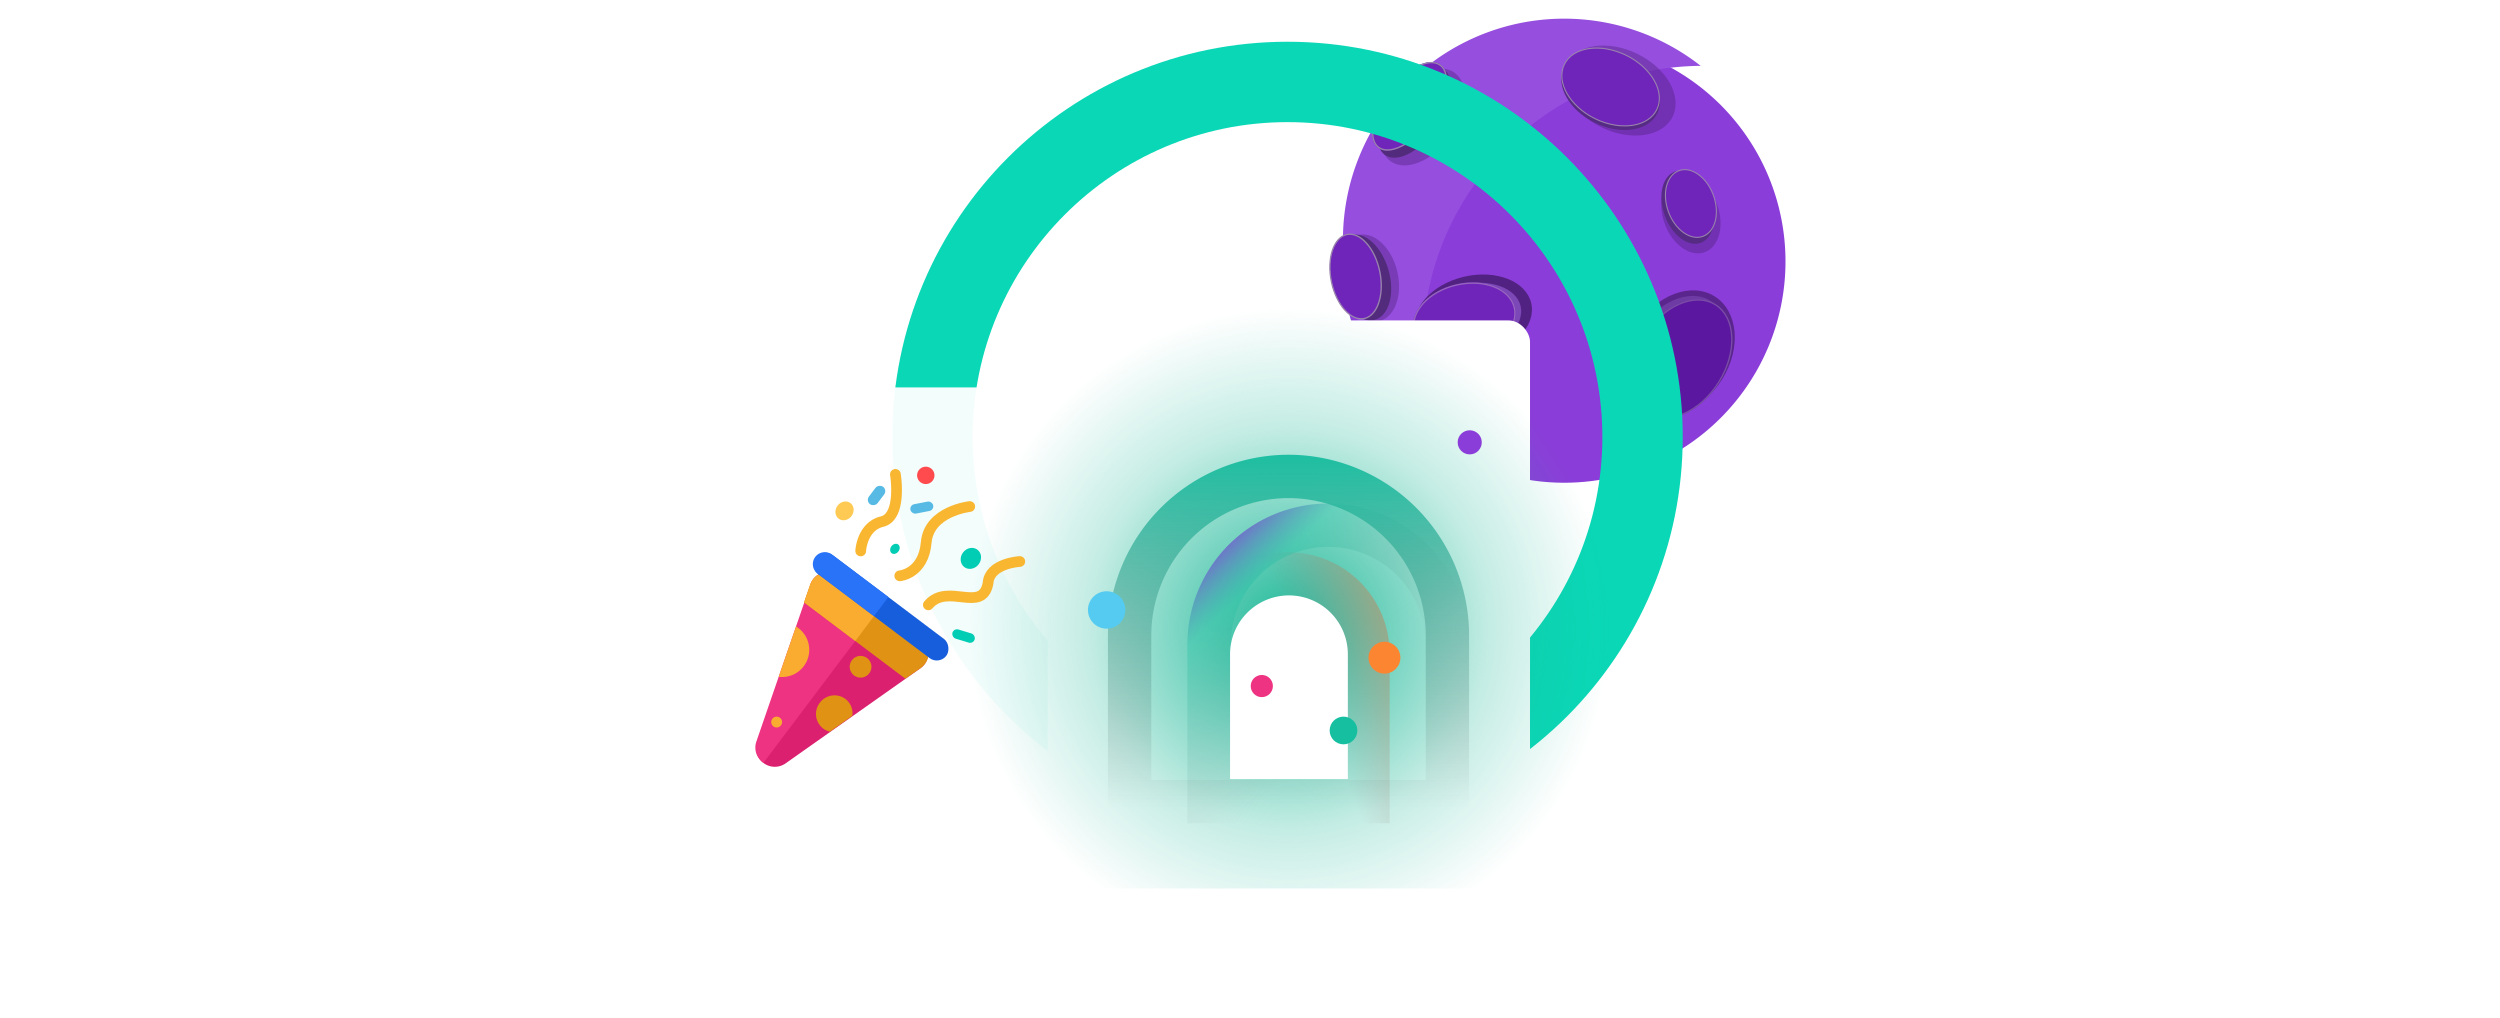 <svg xmlns="http://www.w3.org/2000/svg" xmlns:xlink="http://www.w3.org/1999/xlink" width="933" height="380" viewBox="0 0 933 380"><defs><style>.a,.ac,.b,.p{fill:none;}.a{stroke:#707070;}.c{fill:#8b3dd9;}.d{fill:#964edf;}.e,.h,.k{fill:#421c69;}.e{opacity:0.34;}.f{fill:#562b84;}.g,.j,.o{fill:#7025ba;}.h{opacity:0.78;}.i{fill:#7c47b6;}.j{stroke:#9666be;}.j,.o{stroke-width:0.5px;}.k{opacity:0.67;}.l{fill:#6e3ba5;}.m{fill:#5c17a1;}.n{fill:#522b7c;}.o{stroke:#9983ac;}.q,.r{fill:#fff;}.q{opacity:0.95;}.s{clip-path:url(#g);}.t{opacity:0.97;fill:url(#h);}.u{fill:url(#i);}.v{fill:url(#j);}.w{fill:url(#k);}.x{fill:#55cbf1;}.y{fill:#17bfa1;}.z{fill:#fc8531;}.aa{fill:#ed3381;}.ab{fill:#db206f;}.ac{stroke:#f9b631;stroke-linecap:round;stroke-width:4px;}.ad{fill:#00cdb3;}.ae{fill:#ff4b4e;}.af{fill:#feca53;}.ag{fill:#57bae4;}.ah{fill:#01cdb4;}.ai{fill:#e09215;}.aj{fill:#faac30;}.ak{fill:#175edc;}.al{fill:#2873f7;}.am,.an,.ao,.ap{stroke:none;}.an{fill:#9983ac;}.ao{fill:rgba(153,131,172,0.5);}.ap{fill:#0ad7b6;}.aq{filter:url(#e);}.ar{filter:url(#c);}.as{filter:url(#a);}</style><filter id="a" x="486.188" y="0" width="195.157" height="195.157" filterUnits="userSpaceOnUse"><feOffset dy="8" input="SourceAlpha"/><feGaussianBlur stdDeviation="5" result="b"/><feFlood flood-color="#5c17a1" flood-opacity="0.078"/><feComposite operator="in" in2="b"/><feComposite in="SourceGraphic"/></filter><filter id="c" x="295" y="135.578" width="159" height="187" filterUnits="userSpaceOnUse"><feOffset dy="3" input="SourceAlpha"/><feGaussianBlur stdDeviation="3" result="d"/><feFlood flood-opacity="0.161"/><feComposite operator="in" in2="d"/><feComposite in="SourceGraphic"/></filter><filter id="e" x="382" y="110.578" width="198" height="233" filterUnits="userSpaceOnUse"><feOffset dy="3" input="SourceAlpha"/><feGaussianBlur stdDeviation="3" result="f"/><feFlood flood-opacity="0.161"/><feComposite operator="in" in2="f"/><feComposite in="SourceGraphic"/></filter><clipPath id="g"><rect class="a" width="300" height="249" transform="translate(0 0)"/></clipPath><radialGradient id="h" cx="0.5" cy="0.5" r="0.426" gradientUnits="objectBoundingBox"><stop offset="0" stop-color="#19b796"/><stop offset="0.628" stop-color="#19b796" stop-opacity="0.263"/><stop offset="1" stop-color="#19b796" stop-opacity="0"/></radialGradient><linearGradient id="i" x1="1.302" y1="-0.064" x2="0.524" y2="0.333" gradientUnits="objectBoundingBox"><stop offset="0" stop-color="#fc8531"/><stop offset="1" stop-color="gray" stop-opacity="0"/></linearGradient><linearGradient id="j" x1="0.274" y1="-0.054" x2="0.756" y2="0.521" gradientUnits="objectBoundingBox"><stop offset="0" stop-color="#8b3dd9"/><stop offset="0.279" stop-color="#1dbfa2" stop-opacity="0.329"/><stop offset="1" stop-color="gray" stop-opacity="0"/></linearGradient><linearGradient id="k" x1="0.5" x2="0.5" y2="0.958" gradientUnits="objectBoundingBox"><stop offset="0" stop-color="#1dbfa2"/><stop offset="1" stop-color="gray" stop-opacity="0"/></linearGradient></defs><g transform="translate(-494 -186)"><rect class="b" width="933" height="373" transform="translate(494 193)"/><g transform="translate(228.49 -168)"><g class="as" transform="matrix(1, 0, 0, 1, 265.51, 354)"><path class="c" d="M82.578,0A82.578,82.578,0,1,1,0,82.578,82.578,82.578,0,0,1,82.578,0Z" transform="translate(501.19 7)"/></g><path class="d" d="M33.324,148.868l-.006,0A82.922,82.922,0,0,1,9.08,120.259a81.988,81.988,0,0,1-6.718-17.986A82.913,82.913,0,0,1,0,82.581,82.549,82.549,0,0,1,133.513,17.575C76.364,18.056,29.87,64.949,29.87,122.112a104.93,104.93,0,0,0,3.453,26.751Z" transform="translate(766.696 361)"/><g transform="translate(843.273 364.382)"><ellipse class="e" cx="22.134" cy="15.265" rx="22.134" ry="15.265" transform="matrix(0.899, 0.438, -0.438, 0.899, 13.384, 0)"/><ellipse class="f" cx="19.398" cy="13.378" rx="19.398" ry="13.378" transform="matrix(0.899, 0.438, -0.438, 0.899, 11.729, 2.896)"/><g class="g" transform="matrix(0.899, 0.438, -0.438, 0.899, 11.73, 1.558)"><path class="am" d="M 19.398 26.555 C 8.812 26.555 0.2 20.644 0.2 13.378 C 0.2 6.111 8.812 0.2 19.398 0.2 C 29.984 0.2 38.596 6.111 38.596 13.378 C 38.596 20.644 29.984 26.555 19.398 26.555 Z"/><path class="an" d="M 19.398 0.4 C 8.922 0.4 0.4 6.222 0.4 13.378 C 0.4 20.533 8.922 26.355 19.398 26.355 C 29.873 26.355 38.396 20.533 38.396 13.378 C 38.396 6.222 29.873 0.4 19.398 0.4 M 19.398 1.9073486328125e-06 C 30.111 1.9073486328125e-06 38.796 5.989 38.796 13.378 C 38.796 20.766 30.111 26.755 19.398 26.755 C 8.685 26.755 -3.814697265625e-06 20.766 -3.814697265625e-06 13.378 C -3.814697265625e-06 5.989 8.685 1.9073486328125e-06 19.398 1.9073486328125e-06 Z"/></g></g><g transform="translate(779.992 470.667) rotate(-39)"><path class="h" d="M22.134,0C34.359,0,44.269,6.834,44.269,15.265S34.359,30.53,22.134,30.53,0,23.7,0,15.265,9.91,0,22.134,0Z" transform="matrix(0.899, 0.438, -0.438, 0.899, 13.383, 0)"/><ellipse class="i" cx="20.196" cy="12.849" rx="20.196" ry="12.849" transform="matrix(0.899, 0.438, -0.438, 0.899, 12.034, 2.267)"/><g class="j" transform="matrix(0.899, 0.438, -0.438, 0.899, 11.729, 1.558)"><ellipse class="am" cx="19.398" cy="13.378" rx="19.398" ry="13.378"/><ellipse class="b" cx="19.398" cy="13.378" rx="19.148" ry="13.128"/></g></g><g transform="translate(861.518 513.721) rotate(-84)"><ellipse class="k" cx="24.708" cy="18.773" rx="24.708" ry="18.773" transform="matrix(0.899, 0.438, -0.438, 0.899, 17.239, 0)"/><ellipse class="l" cx="24.086" cy="16.611" rx="24.086" ry="16.611" transform="matrix(0.899, 0.438, -0.438, 0.899, 15.586, 1.072)"/><g class="m" transform="matrix(0.899, 0.438, -0.438, 0.899, 14.564, 3.209)"><path class="am" d="M24.086,0c13.3,0,24.086,7.437,24.086,16.611S37.389,33.222,24.086,33.222,0,25.785,0,16.611,10.784,0,24.086,0Z"/><path class="ao" d="M 24.086 0.5 C 11.081 0.5 0.5 7.727 0.5 16.611 C 0.5 25.495 11.081 32.722 24.086 32.722 C 37.092 32.722 47.672 25.495 47.672 16.611 C 47.672 7.727 37.092 0.5 24.086 0.5 M 24.086 -3.814697265625e-06 C 37.389 -3.814697265625e-06 48.172 7.437 48.172 16.611 C 48.172 25.785 37.389 33.222 24.086 33.222 C 10.784 33.222 -3.814697265625e-06 25.785 -3.814697265625e-06 16.611 C -3.814697265625e-06 7.437 10.784 -3.814697265625e-06 24.086 -3.814697265625e-06 Z"/></g></g><g transform="matrix(-0.07, 0.998, -0.998, -0.07, 819.628, 374.07)"><ellipse class="e" cx="20.377" cy="12.629" rx="20.377" ry="12.629" transform="matrix(0.848, 0.53, -0.53, 0.848, 14.552, 0)"/><ellipse class="n" cx="19.398" cy="10.15" rx="19.398" ry="10.15" transform="translate(11.784 6.225) rotate(30)"/><g class="o" transform="matrix(0.839, 0.545, -0.545, 0.839, 10.476, 7.998)"><ellipse class="am" cx="19.398" cy="9.618" rx="19.398" ry="9.618"/><ellipse class="b" cx="19.398" cy="9.618" rx="19.148" ry="9.368"/></g></g><g transform="translate(776.323 429.044) rotate(51)"><path class="e" d="M16.974.024c9.1-.4,16.263,4.206,15.994,10.29S25.1,21.654,16,22.055-.261,17.85.007,11.766,7.872.425,16.974.024Z" transform="matrix(0.848, 0.53, -0.53, 0.848, 14.206, 0)"/><path class="n" d="M16.836.044c9.024-.516,16.121,3.542,15.85,9.065s-7.8,10.419-16.829,10.935S-.263,16.5.007,10.98,7.812.561,16.836.044Z" transform="translate(11.656 2.74) rotate(30)"/><g class="g" transform="matrix(0.839, 0.545, -0.545, 0.839, 10.406, 4.693)"><path class="am" d="M 14.433 18.856 C 9.16 18.856 4.534 17.314 2.057 14.732 C 0.813 13.435 0.19 11.924 0.255 10.362 C 0.468 5.239 7.804 0.718 16.608 0.284 C 17.061 0.261 17.518 0.25 17.966 0.25 C 23.239 0.25 27.865 1.792 30.342 4.374 C 31.586 5.671 32.209 7.182 32.144 8.744 C 31.931 13.867 24.595 18.388 15.791 18.822 C 15.338 18.844 14.881 18.856 14.433 18.856 Z"/><path class="an" d="M 17.966 0.5 C 17.522 0.5 17.069 0.511 16.62 0.533 C 12.378 0.743 8.355 1.907 5.292 3.811 C 2.304 5.67 0.603 8 0.505 10.372 C 0.442 11.886 1.025 13.294 2.237 14.559 C 4.668 17.093 9.227 18.606 14.433 18.606 C 14.877 18.606 15.33 18.594 15.779 18.572 C 20.021 18.363 24.044 17.199 27.107 15.294 C 30.095 13.436 31.796 11.106 31.894 8.733 C 31.957 7.22 31.374 5.811 30.162 4.547 C 27.731 2.013 23.172 0.5 17.966 0.5 M 17.966 0 C 26.252 0 32.601 3.768 32.394 8.754 C 32.175 14.011 24.748 18.63 15.804 19.072 C 6.859 19.513 -0.214 15.609 0.005 10.351 C 0.224 5.094 7.651 0.475 16.595 0.034 C 17.057 0.011 17.515 0 17.966 0 Z"/></g></g><ellipse class="e" cx="15.114" cy="10.423" rx="15.114" ry="10.423" transform="matrix(0.342, 0.94, -0.94, 0.342, 901.186, 416.148)"/><ellipse class="f" cx="14.124" cy="9.135" rx="14.124" ry="9.135" transform="matrix(0.342, 0.94, -0.94, 0.342, 899.144, 414.936)"/><g class="g" transform="matrix(0.342, 0.94, -0.94, 0.342, 900.615, 414.372)"><path class="am" d="M 13.245 18.069 C 6.052 18.069 0.2 14.061 0.2 9.135 C 0.2 4.208 6.052 0.2 13.245 0.2 C 20.438 0.2 26.291 4.208 26.291 9.135 C 26.291 14.061 20.438 18.069 13.245 18.069 Z"/><path class="an" d="M 13.245 0.4 C 6.162 0.4 0.4 4.318 0.4 9.135 C 0.4 13.951 6.162 17.869 13.245 17.869 C 20.328 17.869 26.091 13.951 26.091 9.135 C 26.091 4.318 20.328 0.4 13.245 0.4 M 13.245 0 C 20.56 0 26.491 4.09 26.491 9.135 C 26.491 14.179 20.56 18.269 13.245 18.269 C 5.93 18.269 -3.814697265625e-06 14.179 -3.814697265625e-06 9.135 C -3.814697265625e-06 4.09 5.93 0 13.245 0 Z"/></g></g><g class="p" transform="translate(827 201.578)"><path class="am" d="M147.5,0A147.5,147.5,0,1,1,0,147.5,147.5,147.5,0,0,1,147.5,0Z"/><path class="ap" d="M 147.5 30 C 82.71 30 30 82.71 30 147.5 C 30 212.29 82.71 265 147.5 265 C 212.29 265 265 212.29 265 147.5 C 265 82.71 212.29 30 147.5 30 M 147.5 0 C 228.962 0 295 66.038 295 147.5 C 295 228.962 228.962 295 147.5 295 C 66.038 295 0 228.962 0 147.5 C 0 66.038 66.038 0 147.5 0 Z"/></g><g class="ar" transform="matrix(1, 0, 0, 1, 494, 186)"><rect class="q" width="141" height="169" rx="8" transform="translate(304 141.58)"/></g><g class="aq" transform="matrix(1, 0, 0, 1, 494, 186)"><rect class="r" width="180" height="215" rx="8" transform="translate(391 116.58)"/></g><g transform="translate(11753 2333.578)"><g class="s" transform="translate(-10928 -2065)"><circle class="t" cx="140" cy="140" r="140" transform="translate(10 12)"/></g><g transform="translate(-10845.518 -1977.863)"><path class="u" d="M31.741-6A37.784,37.784,0,0,1,69.483,31.741v63.39H-6V31.741A37.784,37.784,0,0,1,31.741-6ZM53.3,78.948V31.741A21.583,21.583,0,0,0,31.741,10.183h0A21.583,21.583,0,0,0,10.183,31.741V78.948Z" transform="translate(35.65 42.407)"/><path class="v" d="M46.566-6A52.626,52.626,0,0,1,99.132,46.566v66.768H-6V46.566A52.626,52.626,0,0,1,46.566-6ZM82.95,97.152V46.566A36.425,36.425,0,0,0,46.566,10.183h0A36.425,36.425,0,0,0,10.183,46.566V97.152Z" transform="translate(35.65 24.203)"/><path class="w" d="M61.391-6a67.468,67.468,0,0,1,67.391,67.391v70.147H-6V61.391A67.467,67.467,0,0,1,61.391-6ZM112.6,115.355V61.391A51.266,51.266,0,0,0,61.391,10.183h0A51.266,51.266,0,0,0,10.183,61.391v53.964Z" transform="translate(6 6)"/><path class="r" d="M21.978,0h0A21.978,21.978,0,0,1,43.956,21.978V68.52a0,0,0,0,1,0,0H0a0,0,0,0,1,0,0V21.978A21.978,21.978,0,0,1,21.978,0Z" transform="translate(45.577 52.489)"/></g><circle class="x" cx="6.981" cy="6.981" r="6.981" transform="translate(-10852.979 -1926.925)"/><circle class="c" cx="4.5" cy="4.5" r="4.5" transform="translate(-10715 -1987)"/><circle class="y" cx="5.171" cy="5.171" r="5.171" transform="translate(-10762.775 -1880.134)"/><circle class="z" cx="5.947" cy="5.947" r="5.947" transform="translate(-10748.274 -1908.075)"/><circle class="aa" cx="4.137" cy="4.137" r="4.137" transform="translate(-10792.23 -1895.68)"/></g><g transform="translate(-211.505 -695.263) rotate(37)"><g transform="translate(1457 209.729)"><path class="ab" d="M21.762,20.756a7,7,0,0,1,13.33,0L53.919,79.39a7,7,0,0,1-6.665,9.14H9.6a7,7,0,0,1-6.665-9.14Z" transform="translate(64.164 141.323) rotate(180)"/><path class="ac" d="M8.649,0s1.11,5.947-2.321,10.113a9.237,9.237,0,0,1-2.982,2.342c-6.97,3.524-.887,18.29-.887,18.29" transform="translate(24.973 36.867) rotate(156)"/><path class="ac" d="M27.84,0s-15.3.612-17.132,12.237S0,23.969,0,23.969" transform="matrix(0.755, -0.656, 0.656, 0.755, 18.58, 20.934)"/><path class="ac" d="M36.9.245S25.739-1.7,23.568,5.364C18.917,16.312,8.993,1.663,0,8.336" transform="translate(42.96 35.913) rotate(-50)"/><ellipse class="ad" cx="3.655" cy="4.061" rx="3.655" ry="4.061" transform="translate(47.92 13.807)"/><ellipse class="ad" cx="1.624" cy="2.031" rx="1.624" ry="2.031" transform="translate(25.178 30.051)"/><circle class="ae" cx="3.249" cy="3.249" r="3.249" transform="translate(16.244)"/><ellipse class="af" cx="3.249" cy="3.655" rx="3.249" ry="3.655" transform="translate(0 28.427)"/><rect class="ag" width="8.664" height="3.567" rx="1.784" transform="translate(21.323 15.77) rotate(-48)"/><rect class="ag" width="8.122" height="4.061" rx="2.031" transform="translate(11.371 16.244) rotate(90)"/><rect class="ah" width="8.664" height="3.567" rx="1.784" transform="translate(71.53 42.855) rotate(160)"/><path class="aa" d="M25.653,73.011a7.044,7.044,0,0,1-3.988-1.21,6.911,6.911,0,0,1-2.67-3.629L-.166,9.161A7,7,0,0,1,6.491,0H25.907V73.006C25.822,73.009,25.737,73.011,25.653,73.011Z" transform="translate(9.767 52.393)"/><path class="ai" d="M1.986,15.8-.169,9.162A7,7,0,0,1,6.488,0H44.812a7,7,0,0,1,6.657,9.162L49.314,15.8Z" transform="translate(9.77 52.647)"/><path class="aj" d="M25.907,15.8H1.988L-.166,9.162A7,7,0,0,1,6.491,0H25.907V15.8Z" transform="translate(9.768 52.647)"/><rect class="ak" width="60.915" height="8.934" rx="4.467" transform="translate(5.217 47.926)"/><path class="al" d="M30.8,8.934H4.467A4.467,4.467,0,0,1,4.467,0H30.8V8.933Z" transform="translate(4.873 47.92)"/></g><path class="aj" d="M0,.057A10.268,10.268,0,0,1,1.081,0,10.154,10.154,0,0,1,6.138,18.958Z" transform="translate(1471.757 287.108)"/><path class="ai" d="M0,6.9A6.833,6.833,0,0,1,6.76,0a6.733,6.733,0,0,1,5.862,3.465L9.515,13.209a6.617,6.617,0,0,1-2.755.6A6.833,6.833,0,0,1,0,6.9Z" transform="translate(1495.986 297.667)"/><circle class="ai" cx="4.061" cy="4.061" r="4.061" transform="translate(1495.986 280.611)"/><circle class="aj" cx="2.031" cy="2.031" r="2.031" transform="translate(1485.427 317.972)"/></g></g></svg>